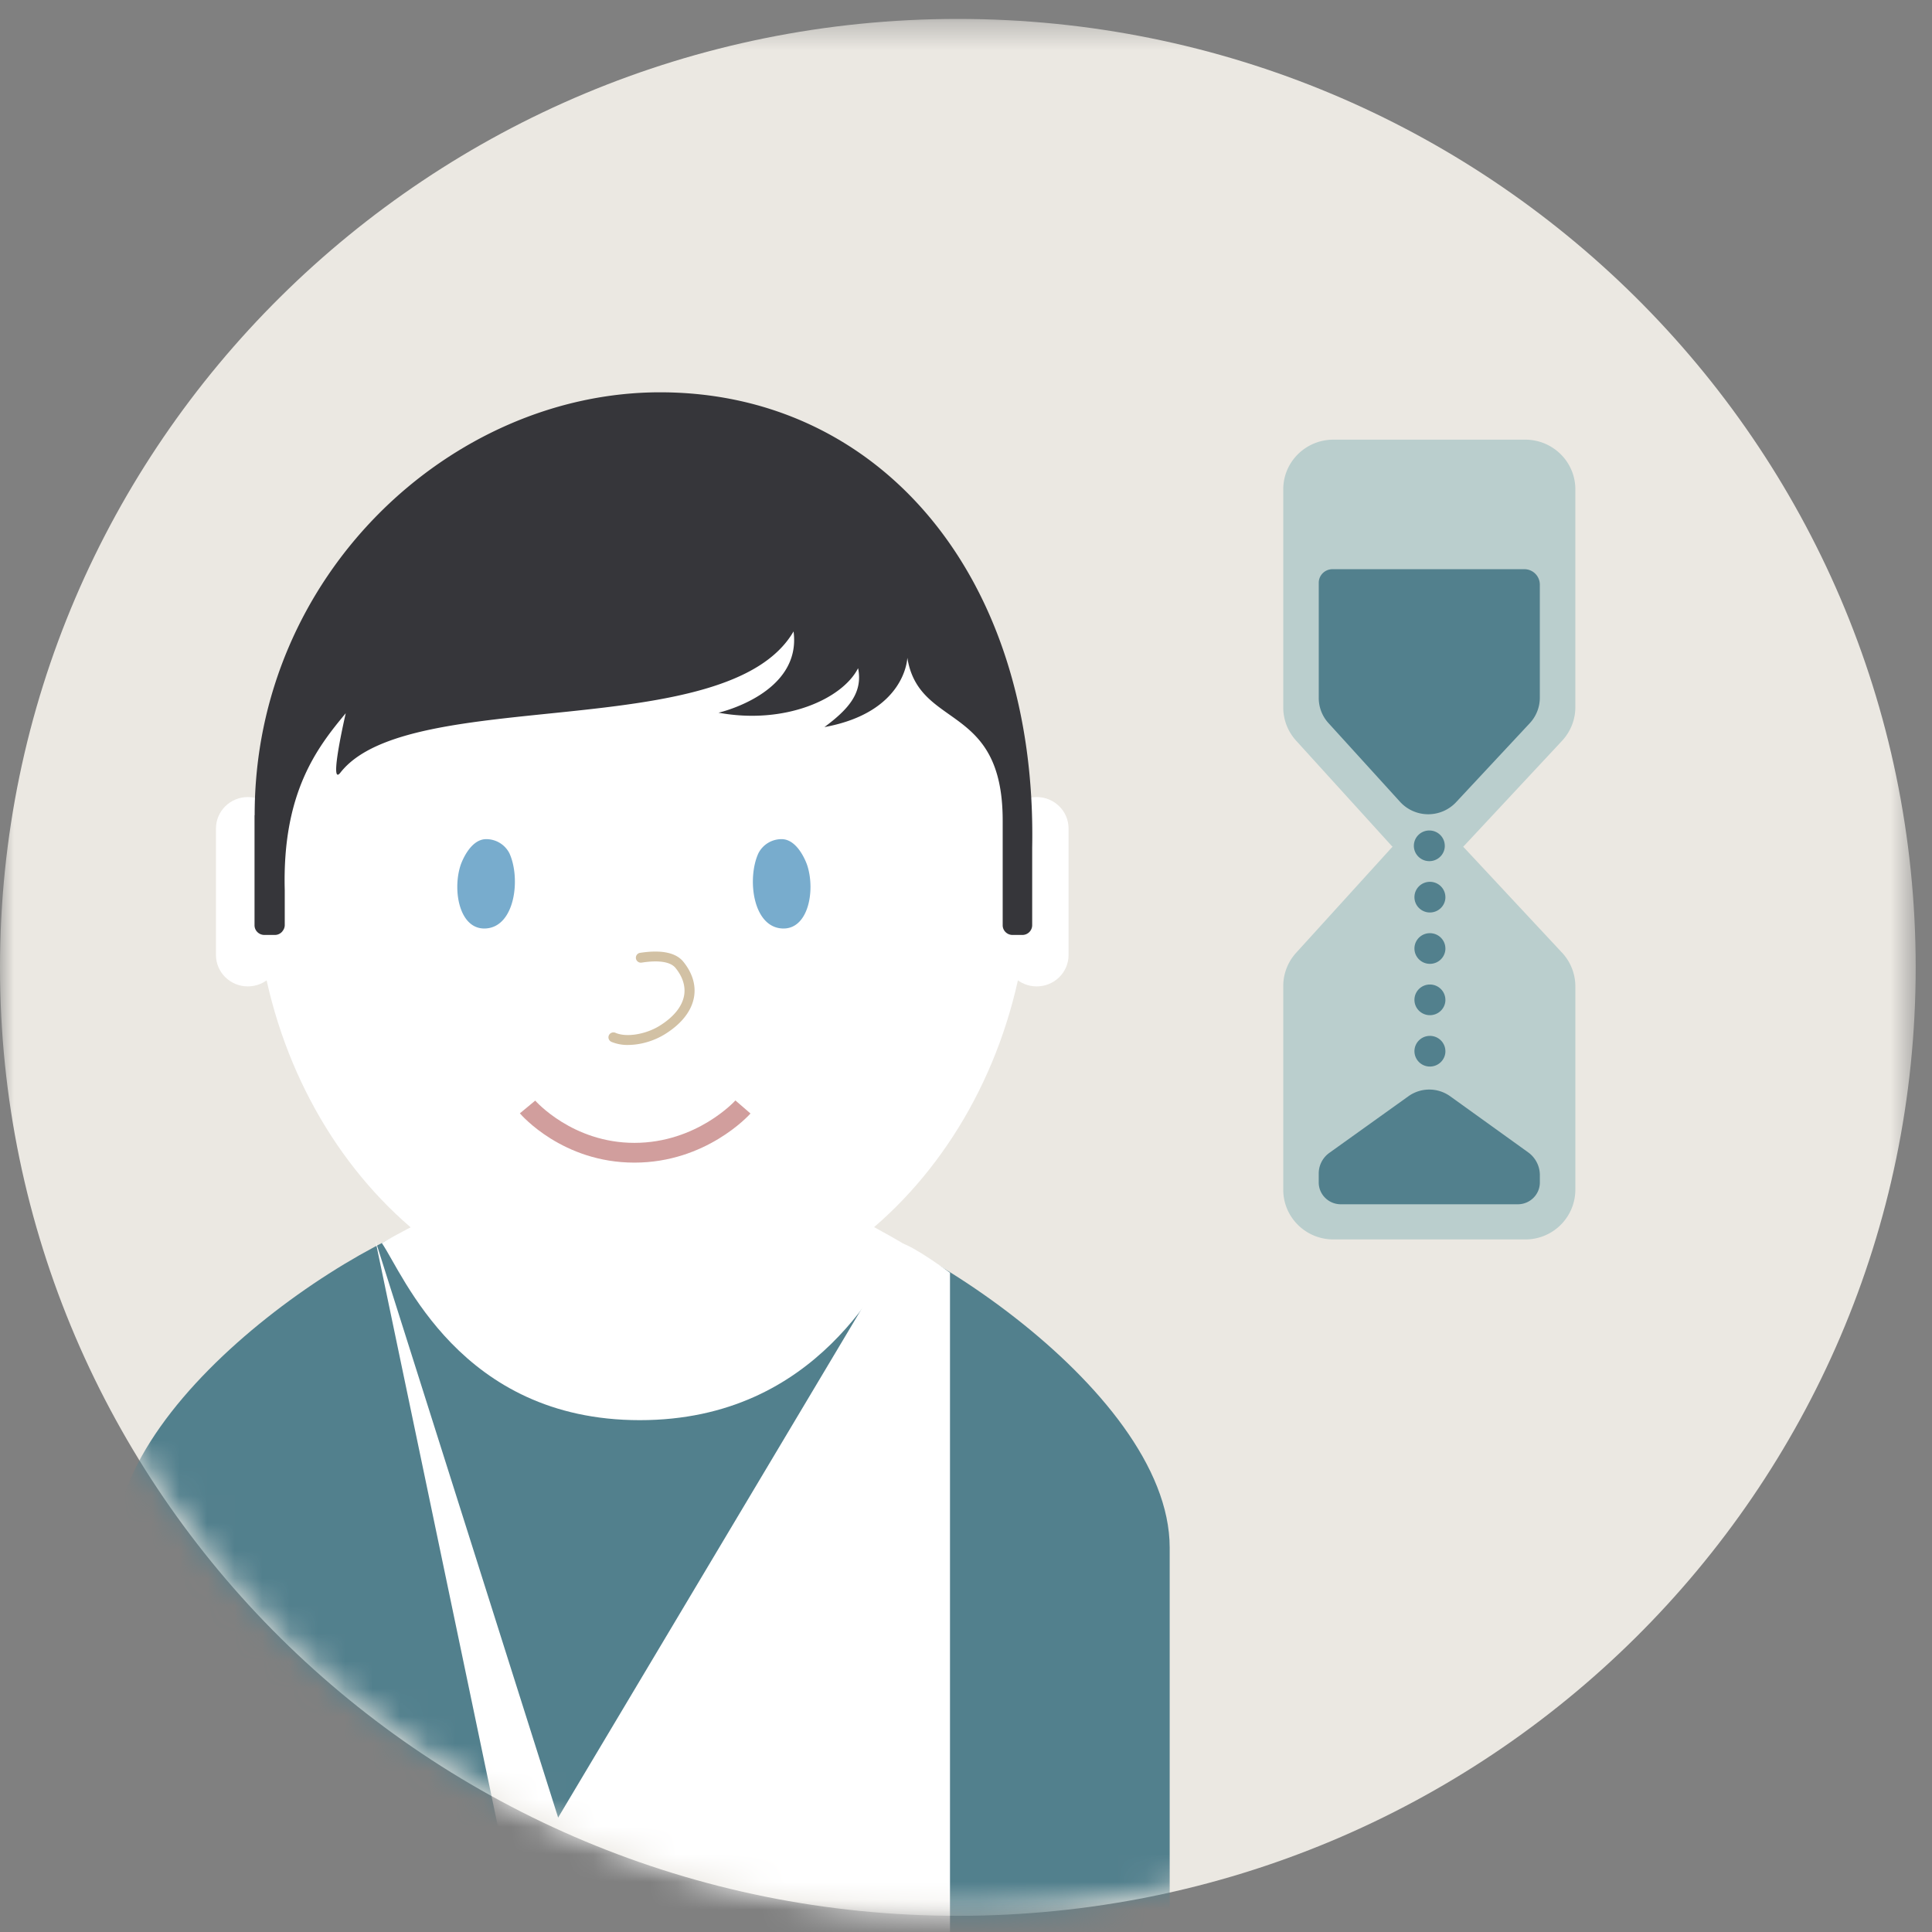 <svg width="70" height="70" xmlns="http://www.w3.org/2000/svg" xmlns:xlink="http://www.w3.org/1999/xlink"><rect width="100%" height="100%" fill="#808080" stroke="none"/><defs><path id="a" d="M69.409 69.086V.358H0v68.728z"/><ellipse id="c" cx="34.653" cy="34.314" rx="34.653" ry="34.314"/></defs><g fill="none" fill-rule="evenodd"><g transform="translate(0 .328)"><mask id="b" fill="#fff"><use xlink:href="#a"/></mask><path d="M69.409 34.722c0 18.98-15.538 34.364-34.704 34.364C15.537 69.086 0 53.701 0 34.722 0 15.744 15.537.358 34.705.358c19.166 0 34.704 15.386 34.704 34.364" fill="#EBE8E2" mask="url(#b)"/></g><path d="M56.597 26.84l-3.529 3.783a1.828 1.828 0 0 1-2.684-.018l-3.423-3.769c-.3-.33-.466-.758-.466-1.203v-7.905c0-.993.813-1.798 1.816-1.798h6.952c1.002 0 1.815.805 1.815 1.798v7.892c0 .452-.172.888-.481 1.22" fill="#BACECD"/><path d="M56.597 34.519l-3.529-3.784a1.829 1.829 0 0 0-2.684.019l-3.423 3.768c-.3.33-.466.759-.466 1.203v7.383c0 .994.813 1.799 1.816 1.799h6.952a1.807 1.807 0 0 0 1.815-1.799v-7.37c0-.451-.172-.888-.481-1.22" fill="#BACECD"/><path d="M55.427 26.202l-2.671 2.864a1.383 1.383 0 0 1-2.03-.015L48.134 26.2a1.349 1.349 0 0 1-.353-.91v-4.174c0-.273.222-.493.497-.493h6.95a.56.56 0 0 1 .563.558v4.098c0 .342-.13.673-.365.924M55.792 42.576v.267c0 .436-.357.79-.799.79H48.58c-.441 0-.8-.354-.8-.79v-.328c0-.295.144-.572.385-.745l2.865-2.051a1.3 1.3 0 0 1 1.513.001l2.823 2.03c.268.192.426.5.426.826M52.37 32.506c0 .306-.251.555-.562.555-.31 0-.56-.249-.56-.555 0-.307.25-.556.56-.556.311 0 .561.25.561.556M52.37 34.366c0 .307-.251.556-.562.556-.31 0-.56-.25-.56-.556 0-.306.25-.555.56-.555.311 0 .561.249.561.555M52.37 36.227c0 .306-.251.555-.562.555-.31 0-.56-.249-.56-.555 0-.307.25-.556.56-.556.311 0 .561.25.561.556M52.37 38.088c0 .306-.251.555-.562.555a.558.558 0 0 1-.56-.555c0-.307.25-.556.56-.556.311 0 .561.249.561.556M52.348 30.646c0 .306-.251.555-.561.555-.31 0-.56-.25-.56-.555 0-.307.25-.556.56-.556.31 0 .56.249.56.556" fill="#52808D"/><g transform="translate(0 .686)"><mask id="d" fill="#fff"><use xlink:href="#c"/></mask><g mask="url(#d)"><path d="M28.89 43.126H17.473c-3.077 0-13.309 6.418-13.309 12.263v15.377h38.216V55.389c0-5.845-10.411-12.263-13.488-12.263" fill="#52808D"/><path d="M32.636 44.35c.462.098 1.784 1.079 1.784 1.079v25.81H16.601L32.49 44.603" fill="#FFF"/><path fill="#FFF" d="M13.599 44.247l8.152 25.75h-2.77M28.554 42.568c-.66 0-5.373 1.985-5.373 1.985l-5.975-1.636c-.605-.167-3.372 1.434-3.372 1.434.774 1.119 2.829 6.418 9.347 6.418 6.518 0 8.802-5.26 9.577-6.378 0 0-3.011-1.823-4.204-1.823"/><path d="M37.319 30.811c0 8.932-6.29 16.173-14.05 16.173-7.757 0-14.047-7.241-14.047-16.173 0-8.933 6.29-16.174 14.048-16.174 7.76 0 14.049 7.241 14.049 16.174" fill="#FFF"/><path d="M37.563 35.053c-.64 0-1.156-.509-1.156-1.136V29.33c0-.626.517-1.137 1.156-1.137.637 0 1.153.511 1.153 1.137v4.587c0 .627-.516 1.136-1.153 1.136M8.98 35.053c-.638 0-1.155-.509-1.155-1.136V29.33c0-.626.517-1.137 1.154-1.137.64 0 1.154.511 1.154 1.137v4.587c0 .627-.515 1.136-1.154 1.136" fill="#FFF"/><path d="M10.264 33.012a.341.341 0 0 0 .053-.174V31.57c-.094-3.53 1.17-5.168 2.21-6.414 0 0-.631 2.712-.192 2.15 2.49-3.184 14.025-1.003 16.417-5.114.3 2.262-2.719 2.944-2.719 2.944 2.407.443 4.492-.498 5.057-1.612.187.91-.384 1.512-1.22 2.134 2.958-.541 3.004-2.513 3.004-2.513.422 2.616 3.455 1.61 3.455 5.895v3.798c0 .194.16.351.356.351h.355a.355.355 0 0 0 .358-.35v-2.82c.184-9.882-5.568-16.491-13.482-16.491-7.553 0-14.694 6.588-14.689 15.312-.001.009-.005.015-.005.022v3.976c0 .194.16.351.357.351h.38c.11 0 .205-.05.268-.125" fill="#36363A"/><path d="M17.617 32.953c-.959.073-1.227-1.341-.938-2.264.054-.175.372-.971.934-.971a.94.94 0 0 1 .843.51c.413.9.21 2.646-.839 2.725M28.317 32.953c.96.073 1.227-1.341.938-2.264-.054-.175-.372-.971-.933-.971a.939.939 0 0 0-.843.51c-.414.9-.212 2.646.838 2.725" fill="#78ACCD"/><path d="M22.985 41.438c-2.594 0-4.087-1.713-4.149-1.786l.557-.461-.279.23.278-.23c.013.014 1.348 1.531 3.593 1.531 2.263 0 3.648-1.522 3.66-1.537l.547.473c-.064.072-1.617 1.78-4.207 1.78" fill="#D19E9D"/><path d="M22.758 37.175a1.51 1.51 0 0 1-.606-.113c-.091-.042-.132-.147-.091-.237.041-.09.149-.13.24-.09.39.172 1.09.06 1.596-.254.514-.319.821-.701.89-1.104.056-.33-.052-.675-.314-.995-.18-.22-.603-.287-1.224-.191a.181.181 0 0 1-.208-.15.18.18 0 0 1 .151-.204c.77-.117 1.295-.01 1.565.32.328.404.463.846.389 1.28-.087.505-.45.972-1.054 1.347-.408.254-.901.39-1.334.39" fill="#D2C1A4"/></g></g></g></svg>